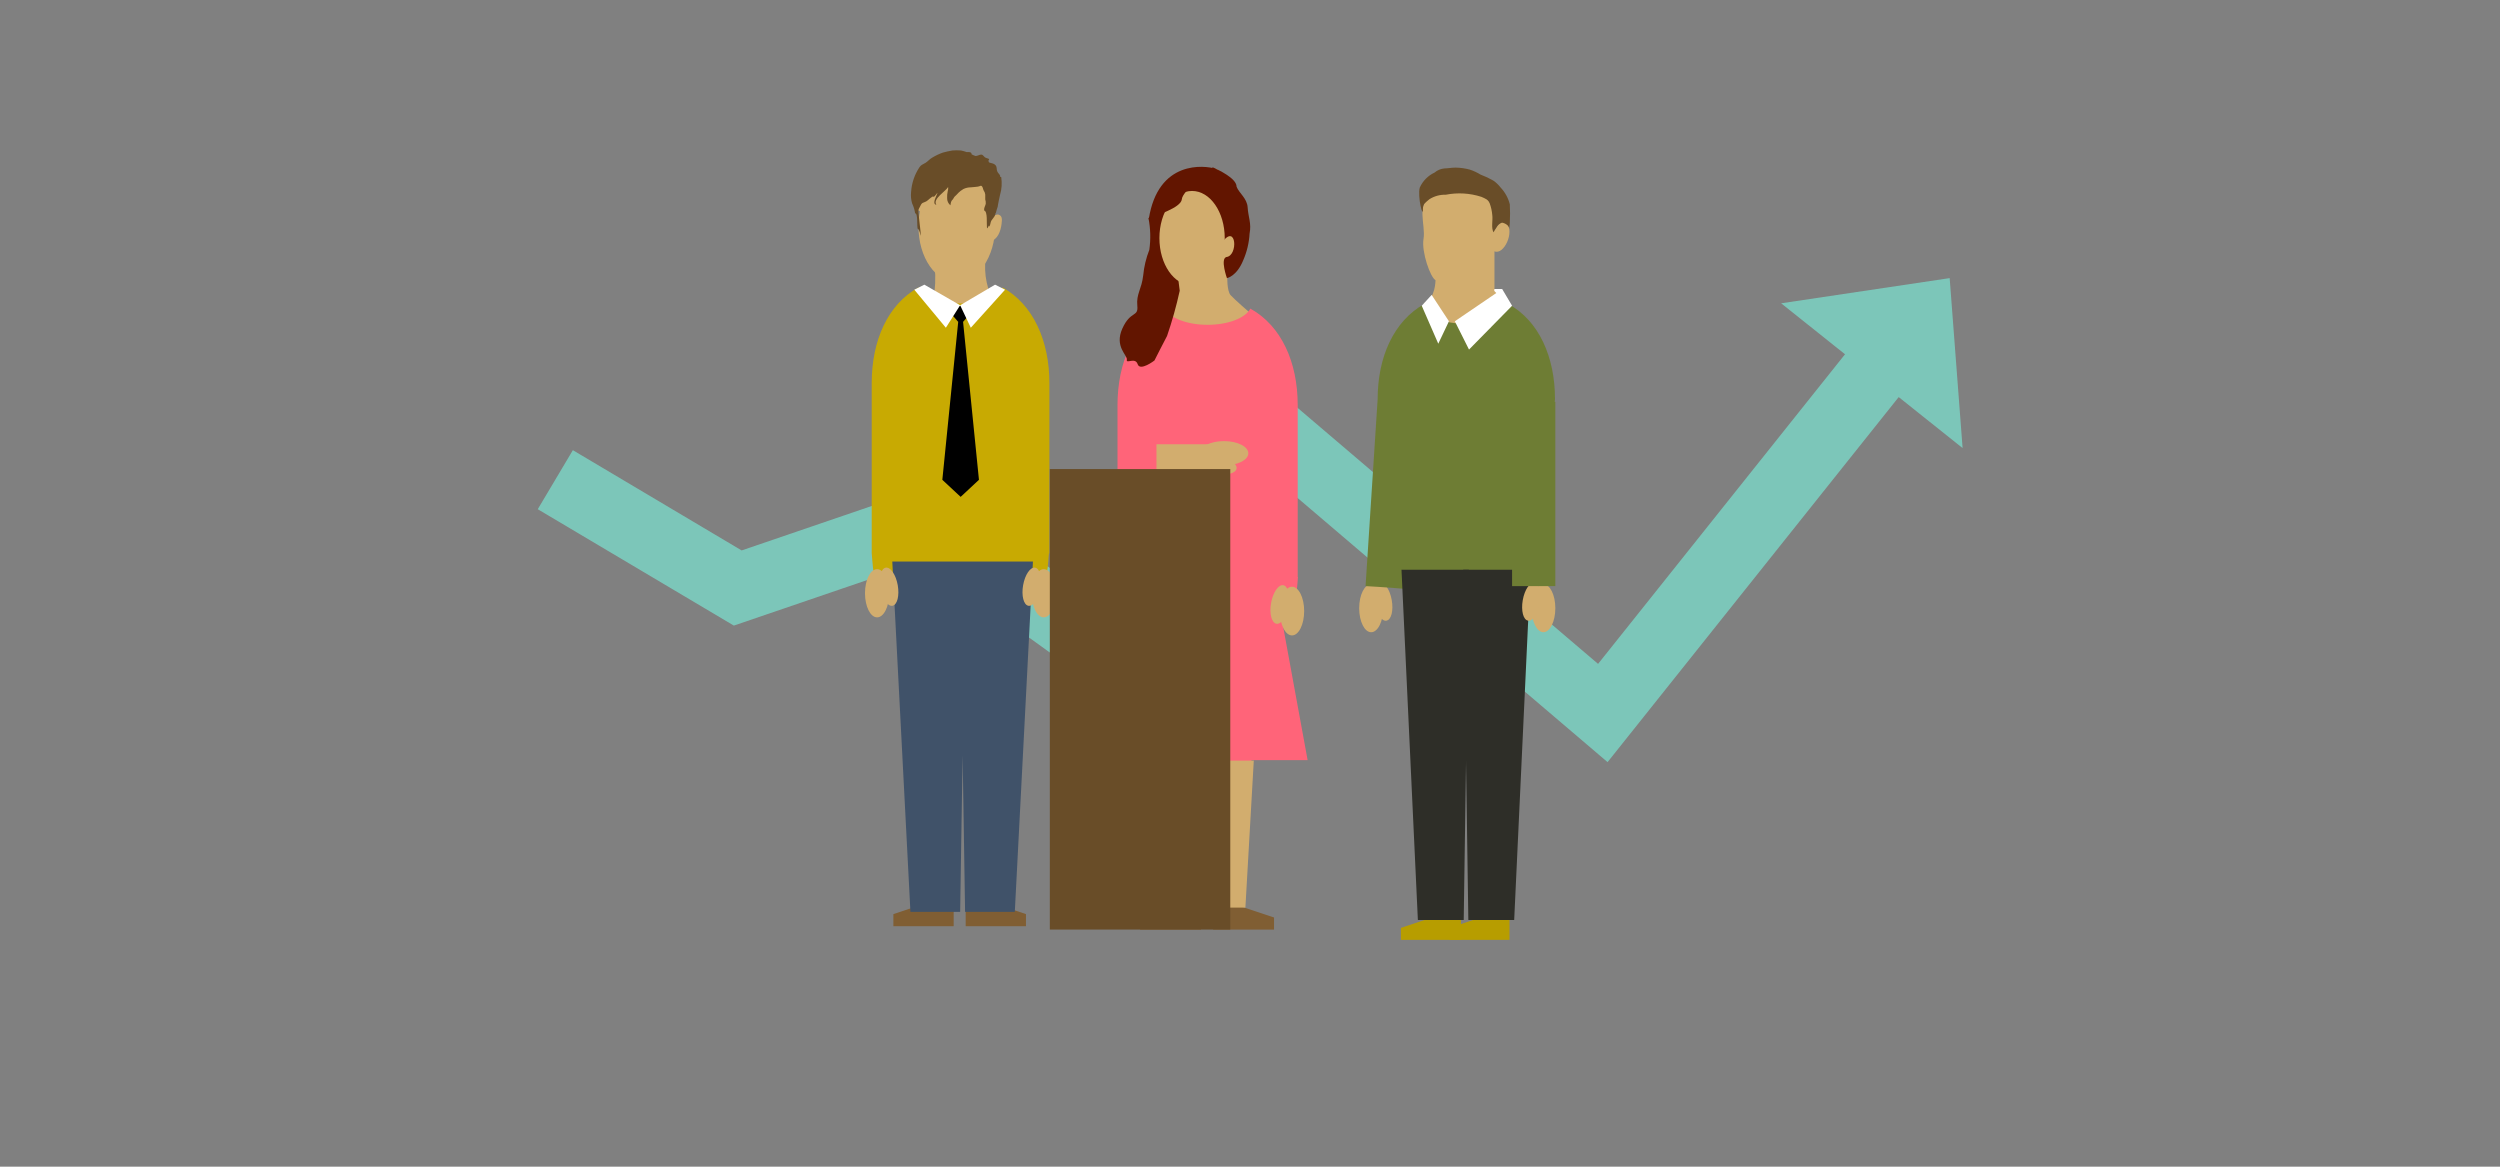 <?xml version="1.0" encoding="UTF-8" standalone="no"?>
<!DOCTYPE svg PUBLIC "-//W3C//DTD SVG 1.1//EN" "http://www.w3.org/Graphics/SVG/1.1/DTD/svg11.dtd">
<svg width="100%" height="100%" viewBox="0 0 900 420" version="1.1" xmlns="http://www.w3.org/2000/svg" xmlns:xlink="http://www.w3.org/1999/xlink" xml:space="preserve" style="fill-rule:evenodd;clip-rule:evenodd;stroke-linejoin:round;stroke-miterlimit:1.414;">
    <rect x="0" y="0" width="900" height="420" fill="#808080" stroke="none"/>
    <clipPath id="_clip1">
        <rect id="group-02" x="0" y="0" width="900" height="420"/>
    </clipPath>
    <g clip-path="url(#_clip1)">
        <g transform="matrix(3.023,0,0,3.023,1.149,9.008)">
            <path d="M191.06,87.78L146.22,49.57L131.07,79.36L109.52,63.83L87.01,71.52L63.66,57.66L67.84,50.63L87.94,62.57L110.88,54.73L128.11,67.15L143.63,36.63L189.93,76.08L222.99,34.63L229.38,39.73L191.06,87.78Z" style="fill:rgb(124,198,185);fill-rule:nonzero;"/>
        </g>
        <g transform="matrix(3.023,0,0,3.023,1.149,9.008)">
            <path d="M231.8,30.14L211.73,33.14L233.34,50.38L231.8,30.14Z" style="fill:rgb(124,198,185);fill-rule:nonzero;"/>
        </g>
        <g transform="matrix(3.023,0,0,3.023,1.149,9.008)">
            <path d="M137.1,21.6C137.1,21.6 148.1,10.03 144.88,23.72C147.96,24.32 147.27,26.41 147.27,26.41L145.95,28.93L145.77,29.87C145.77,29.87 145.71,31.66 146.17,32.17C146.63,32.68 148.35,34.17 148.35,34.17C148.35,34.17 144.05,43.73 141.2,39.84C138.35,35.95 137.31,36.95 137.31,36.95C137.31,36.95 140,31.69 140.03,31.55C138.35,31.64 138.18,30.36 138.18,30.36C137.985,29.546 137.721,28.749 137.39,27.98C137.247,27.012 137.247,26.028 137.39,25.06C137.505,24.455 137.375,23.829 137.03,23.32C136.937,22.752 136.957,22.17 137.09,21.61" style="fill:rgb(210,173,110);fill-rule:nonzero;"/>
        </g>
        <g transform="matrix(3.023,0,0,3.023,1.149,9.008)">
            <path d="M140.08,20.69C140.08,20.69 141.82,20.9 142.01,21.36C142.2,21.82 143.35,22.36 143.11,22.83C143.68,24.19 144.4,23.36 144.54,24.08C144.68,24.8 144.6,25.9 145.17,25.87C146.87,23.56 147.09,27.49 145.66,27.63C144.92,27.85 145.73,30.14 145.73,30.14C145.73,30.14 146.88,29.95 147.67,28.02C148.111,27.01 148.368,25.93 148.43,24.83C148.67,23.62 148.26,22.83 148.2,21.73C148.14,20.63 147.15,20 146.88,19.25C146.88,18.25 144.71,17.25 144.06,16.95C142.473,17.899 141.109,19.178 140.06,20.7" style="fill:rgb(98,21,0);fill-rule:nonzero;"/>
        </g>
        <g transform="matrix(3.023,0,0,3.023,1.149,9.008)">
            <path d="M154.16,65.74L154.16,64.83L154.16,45.26C154.16,40.18 152.23,35.83 148.52,33.77C147.95,34.88 145.9,35.7 143.43,35.7C140.96,35.7 138.91,34.88 138.34,33.77C134.63,35.83 132.7,40.18 132.7,45.26L132.7,65.74C132.92,68.17 132.81,70.12 135.25,70.34L137.32,71.81L139.38,107.32L142.38,107.32L143.38,70.32L143.51,70.32L144.51,107.32L147.51,107.32L149.57,71.83L151.64,70.34C154.08,70.12 153.98,68.18 154.19,65.74L154.16,65.74Z" style="fill:rgb(255,100,121);fill-rule:nonzero;"/>
        </g>
        <g transform="matrix(3.023,0,0,3.023,1.149,9.008)">
            <clipPath id="_clip2">
                <path d="M143.42,35.7C140.96,35.7 138.91,34.88 138.33,33.77C134.62,35.83 132.69,40.18 132.69,45.26L132.69,65.74C132.91,68.18 132.8,70.12 135.24,70.34L137.31,71.81L139.37,107.32L142.37,107.32L143.37,70.32L143.49,70.32L144.49,107.32L147.49,107.32L149.54,71.83L151.61,70.34C154.05,70.12 153.95,68.18 154.16,65.74L154.16,64.84L154.16,45.27C154.16,40.19 152.23,35.84 148.52,33.78C147.95,34.89 145.9,35.71 143.43,35.71"/>
            </clipPath>
            <g clip-path="url(#_clip2)">
                <rect x="137.34" y="49.93" width="6.83" height="3.6" style="fill:rgb(210,173,110);"/>
            </g>
        </g>
        <g transform="matrix(3.023,0,0,3.023,1.149,9.008)">
            <path d="M148.28,51C148.28,50.2 146.98,49.55 145.38,49.55C143.78,49.55 142.48,50.2 142.48,51C142.48,51.8 143.78,52.45 145.38,52.45C146.98,52.45 148.28,51.8 148.28,51" style="fill:rgb(210,173,110);fill-rule:nonzero;"/>
        </g>
        <g transform="matrix(3.023,0,0,3.023,1.149,9.008)">
            <path d="M146.88,52.83C146.98,52.26 146.04,51.61 144.77,51.39C143.5,51.17 142.39,51.45 142.29,52.02C142.19,52.59 143.14,53.24 144.4,53.46C145.66,53.68 146.78,53.4 146.88,52.82" style="fill:rgb(210,173,110);fill-rule:nonzero;"/>
        </g>
        <g transform="matrix(3.023,0,0,3.023,1.149,9.008)">
            <path d="M143.94,52.88L138.96,55.26L131.5,87.54L155.34,87.54L149.42,55.26L143.94,52.88Z" style="fill:rgb(255,100,121);fill-rule:nonzero;"/>
        </g>
        <g transform="matrix(3.023,0,0,3.023,1.149,9.008)">
            <path d="M133.43,72.69C132.63,72.69 131.98,71.39 131.98,69.79C131.98,68.19 132.63,66.89 133.43,66.89C134.23,66.89 134.88,68.19 134.88,69.79C134.88,71.39 134.23,72.69 133.43,72.69" style="fill:rgb(210,173,110);fill-rule:nonzero;"/>
        </g>
        <g transform="matrix(3.023,0,0,3.023,1.149,9.008)">
            <path d="M135.28,71.3C134.71,71.4 134.06,70.46 133.84,69.19C133.62,67.92 133.9,66.81 134.47,66.71C135.04,66.61 135.69,67.56 135.92,68.82C136.15,70.08 135.86,71.2 135.29,71.3" style="fill:rgb(210,173,110);fill-rule:nonzero;"/>
        </g>
        <g transform="matrix(3.023,0,0,3.023,1.149,9.008)">
            <path d="M153.48,72.69C154.28,72.69 154.93,71.39 154.93,69.79C154.93,68.19 154.28,66.89 153.48,66.89C152.68,66.89 152.03,68.19 152.03,69.79C152.03,71.39 152.68,72.69 153.48,72.69" style="fill:rgb(210,173,110);fill-rule:nonzero;"/>
        </g>
        <g transform="matrix(3.023,0,0,3.023,1.149,9.008)">
            <path d="M151.63,71.3C152.2,71.4 152.85,70.46 153.07,69.19C153.29,67.92 153.01,66.81 152.44,66.71C151.87,66.61 151.22,67.56 150.99,68.82C150.76,70.08 151.05,71.2 151.63,71.3" style="fill:rgb(210,173,110);fill-rule:nonzero;"/>
        </g>
        <g transform="matrix(3.023,0,0,3.023,1.149,9.008)">
            <path d="M144.09,107.72L151.34,107.72L151.34,106.28L146.99,104.83L144.09,104.83L144.09,107.72Z" style="fill:rgb(128,94,51);fill-rule:nonzero;"/>
        </g>
        <g transform="matrix(3.023,0,0,3.023,1.149,9.008)">
            <path d="M142.64,107.72L135.39,107.72L135.39,106.28L139.74,104.83L142.64,104.83L142.64,107.72Z" style="fill:rgb(128,94,51);fill-rule:nonzero;"/>
        </g>
        <g transform="matrix(3.023,0,0,3.023,1.149,9.008)">
            <path d="M136.39,23C136.634,24.242 136.668,25.517 136.49,26.77C136.106,27.748 135.86,28.774 135.76,29.82C135.58,31.45 134.92,32.02 135.06,33.43C135.2,34.84 134.26,33.97 133.28,36.14C132.3,38.31 133.91,39.32 133.81,39.86C133.71,40.4 134.81,39.51 135.1,40.39C135.39,41.27 137.1,39.95 137.1,39.95C137.1,39.95 138.34,37.5 138.6,37.03C139.208,35.264 139.712,33.465 140.11,31.64L138.72,20.64L136.39,23Z" style="fill:rgb(98,21,0);fill-rule:nonzero;"/>
        </g>
        <g transform="matrix(3.023,0,0,3.023,1.149,9.008)">
            <path d="M141.58,31C143.73,31 145.47,28.49 145.47,25.38C145.47,22.27 143.73,19.76 141.58,19.76C139.43,19.76 137.69,22.27 137.69,25.38C137.69,28.49 139.43,31 141.58,31" style="fill:rgb(210,173,110);fill-rule:nonzero;"/>
        </g>
        <g transform="matrix(3.023,0,0,3.023,1.149,9.008)">
            <path d="M144.36,17.09C143.64,17.23 140.44,19.72 140.36,20.75C140.28,21.78 137.05,22.75 137.05,22.75C137.05,22.75 136.55,23.21 136.42,23.13C137.52,16.03 143.09,16.7 144.42,17.13" style="fill:rgb(98,21,0);fill-rule:nonzero;"/>
        </g>
        <g transform="matrix(3.023,0,0,3.023,1.149,9.008)">
            <path d="M142.84,87.6L142.84,105.1L147.93,105.1L148.93,87.6L142.84,87.6Z" style="fill:rgb(210,173,110);fill-rule:nonzero;"/>
        </g>
        <g transform="matrix(3.023,0,0,3.023,1.149,9.008)">
            <path d="M117,27.7C116.749,29.671 117.172,31.67 118.2,33.37C119.94,36.37 111.26,39.31 111.26,39.31L109.05,36.31C109.05,36.31 111.72,33.87 110.81,27.67C109.9,21.47 117,27.67 117,27.67" style="fill:rgb(210,173,110);fill-rule:nonzero;"/>
        </g>
        <g transform="matrix(3.023,0,0,3.023,1.149,9.008)">
            <path d="M117.36,27.27C117.415,26.785 117.442,26.298 117.44,25.81C118.44,25.59 118.79,24.56 118.9,23.64C118.96,23.12 118.98,22.7 118.5,22.57C118.23,22.5 117.29,22.99 117.42,23.37C117.61,22.28 117.57,19.8 116.95,18.94C116.64,18.51 116.07,19.18 115.53,19.04C114.957,18.879 114.365,18.798 113.77,18.8C112.554,18.66 111.322,18.751 110.14,19.07C108.93,19.62 108.98,20.9 108.98,22.07" style="fill:rgb(210,173,110);fill-rule:nonzero;"/>
        </g>
        <g transform="matrix(3.023,0,0,3.023,1.149,9.008)">
            <path d="M113.55,30.6C116.08,30.6 118.13,27.6 118.13,23.96C118.13,20.32 116.08,17.32 113.55,17.32C111.02,17.32 109,20.29 109,24C109,27.71 111.05,30.64 113.58,30.64" style="fill:rgb(210,173,110);fill-rule:nonzero;"/>
        </g>
        <g transform="matrix(3.023,0,0,3.023,1.149,9.008)">
            <path d="M118.15,22.37C118.21,22.71 117.86,23.02 117.7,23.26C117.54,23.5 117.6,23.8 117.41,24.01C117.41,23.58 117.2,24.51 117.15,24.1C117.1,23.69 117.25,22.18 116.83,22.1C116.77,21.77 116.94,21.59 117.01,21.3C117.025,21.121 117.005,20.941 116.95,20.77C116.95,20.58 116.95,20.38 116.95,20.18C116.93,20.006 116.864,19.841 116.76,19.7C116.68,19.55 116.67,19.33 116.56,19.21C116.45,19.09 116.36,19.15 116.22,19.21C116.08,19.27 115.57,19.29 115.22,19.33C114.919,19.33 114.621,19.399 114.35,19.53C114.23,19.6 114.14,19.67 114.02,19.75C113.849,19.884 113.691,20.035 113.55,20.2C113.455,20.281 113.365,20.368 113.28,20.46C113.229,20.562 113.169,20.659 113.1,20.75C112.84,21 112.87,21.13 112.8,21.47C112.545,21.259 112.401,20.941 112.41,20.61C112.399,20.338 112.422,20.066 112.48,19.8C112.534,19.636 112.551,19.462 112.53,19.29C112.26,19.79 110.64,20.72 111.13,21.41C110.51,21.31 111.26,20.19 111.26,19.97C110.99,20.34 110.69,20.66 110.8,20.37C110.86,20.23 110.8,20.1 110.88,19.96C110.862,20.108 110.835,20.255 110.8,20.4C110.57,20.4 110.13,20.9 109.93,21C109.58,21.19 109.44,21.1 109.26,21.47C108.96,22.1 108.99,21.84 108.99,22.29C108.99,22.5 109.3,24.87 109.28,25.05C109.26,25.23 109.13,24.29 108.92,24.29C108.78,24.11 108.97,22.42 108.6,22.42C108.541,22.011 108.419,21.613 108.24,21.24C108.108,20.799 108.068,20.337 108.12,19.88C108.188,18.826 108.533,17.808 109.12,16.93C109.31,16.64 109.55,16.59 109.84,16.41C110.13,16.23 110.35,15.94 110.64,15.79C111.041,15.546 111.467,15.345 111.91,15.19C112.285,15.087 112.666,15.003 113.05,14.94C113.383,14.911 113.717,14.911 114.05,14.94C114.282,14.984 114.509,15.048 114.73,15.13C114.93,15.13 115.33,15.07 115.33,15.4C115.481,15.48 115.638,15.547 115.8,15.6C116.01,15.6 116.27,15.43 116.47,15.43C116.67,15.43 116.72,15.6 116.91,15.75C117.1,15.9 117.6,15.9 117.34,16.1C117.34,16.16 117.34,16.31 117.41,16.36C117.48,16.41 117.72,16.44 117.85,16.49C117.98,16.54 118.21,16.64 118.28,16.88C118.35,17.12 118.28,17.34 118.46,17.57C118.64,17.8 118.74,17.87 118.74,18.1L118.85,18.1C118.964,18.815 118.916,19.546 118.71,20.24C118.6,20.64 118.55,21.04 118.46,21.45C118.46,21.63 118.37,21.8 118.32,21.98C118.266,22.134 118.223,22.291 118.19,22.45" style="fill:rgb(105,77,40);fill-rule:nonzero;"/>
        </g>
        <g transform="matrix(3.023,0,0,3.023,1.149,9.008)">
            <path d="M124.59,62.94L124.59,62L124.59,42.63C124.59,37.63 122.67,33.29 119.01,31.25C118.44,32.35 116.41,33.16 114.01,33.16C111.61,33.16 109.54,32.35 109.01,31.25C105.34,33.25 103.43,37.6 103.43,42.63L103.43,62.9C103.65,65.31 103.54,67.24 105.96,67.45L108.01,68.91L110.01,104.77L112.93,104.77L113.93,67.48L114,67.48L115,104.77L118,104.77L120,69L122,67.49C124.42,67.28 124.31,65.35 124.53,62.94L124.59,62.94Z" style="fill:rgb(200,170,2);fill-rule:nonzero;"/>
        </g>
        <g transform="matrix(3.023,0,0,3.023,1.149,9.008)">
            <clipPath id="_clip3">
                <path d="M114,33.21C111.56,33.21 109.53,32.39 109,31.3C105.33,33.3 103.42,37.65 103.42,42.68L103.42,62.95C103.64,65.36 103.53,67.29 105.95,67.5L108,68.95L110,104.81L112.92,104.81L113.92,67.52L114,67.52L115,104.81L118,104.81L120,69L122,67.5C124.42,67.28 124.31,65.36 124.53,62.95L124.53,62L124.53,42.63C124.53,37.63 122.61,33.29 118.95,31.26C118.38,32.35 116.35,33.17 113.95,33.17"/>
            </clipPath>
            <g clip-path="url(#_clip3)">
                <rect x="103.17" y="83.35" width="21.53" height="21.53" style="fill:rgb(210,173,110);"/>
            </g>
        </g>
        <g transform="matrix(3.023,0,0,3.023,1.149,9.008)">
            <path d="M114.62,107.32L121.8,107.32L121.8,105.88L117.49,104.44L114.62,104.44L114.62,107.32Z" style="fill:rgb(128,94,51);fill-rule:nonzero;"/>
        </g>
        <g transform="matrix(3.023,0,0,3.023,1.149,9.008)">
            <path d="M113.19,107.32L106.01,107.32L106.01,105.88L110.31,104.44L113.19,104.44L113.19,107.32Z" style="fill:rgb(128,94,51);fill-rule:nonzero;"/>
        </g>
        <g transform="matrix(3.023,0,0,3.023,1.149,9.008)">
            <path d="M115.14,33.31L114.02,33.46L112.91,33.31L111.96,33.31L113.73,35.35L111.84,54.16L114.02,56.19L116.2,54.16L114.31,35.35L116.08,33.31L115.14,33.31Z" style="fill:black;fill-rule:nonzero;"/>
        </g>
        <g transform="matrix(3.023,0,0,3.023,1.149,9.008)">
            <path d="M113.96,33.37L112.26,36.05L108.5,31.52L109.7,30.92L113.96,33.37Z" style="fill:white;fill-rule:nonzero;"/>
        </g>
        <g transform="matrix(3.023,0,0,3.023,1.149,9.008)">
            <path d="M113.96,33.37L115.23,36.05L119.31,31.52L118.12,30.92L113.96,33.37Z" style="fill:white;fill-rule:nonzero;"/>
        </g>
        <g transform="matrix(3.023,0,0,3.023,1.149,9.008)">
            <path d="M120.47,105.61L114.55,105.61L114.255,86.962L113.96,105.61L108.04,105.61L105.88,63.89L122.63,63.89L120.47,105.61Z" style="fill:rgb(64,82,105);"/>
        </g>
        <g transform="matrix(3.023,0,0,3.023,1.149,9.008)">
            <path d="M104.07,70.54C103.28,70.54 102.63,69.26 102.63,67.67C102.63,66.08 103.27,64.8 104.07,64.8C104.87,64.8 105.51,66.08 105.51,67.67C105.51,69.26 104.87,70.54 104.07,70.54" style="fill:rgb(210,173,110);fill-rule:nonzero;"/>
        </g>
        <g transform="matrix(3.023,0,0,3.023,1.149,9.008)">
            <path d="M105.9,69.16C105.33,69.26 104.69,68.33 104.47,67.07C104.25,65.81 104.53,64.72 105.1,64.62C105.67,64.52 106.31,65.46 106.53,66.71C106.75,67.96 106.47,69.06 105.9,69.16" style="fill:rgb(210,173,110);fill-rule:nonzero;"/>
        </g>
        <g transform="matrix(3.023,0,0,3.023,1.149,9.008)">
            <path d="M123.92,70.54C124.71,70.54 125.35,69.26 125.35,67.67C125.35,66.08 124.71,64.8 123.92,64.8C123.13,64.8 122.48,66.08 122.48,67.67C122.48,69.26 123.12,70.54 123.92,70.54" style="fill:rgb(210,173,110);fill-rule:nonzero;"/>
        </g>
        <g transform="matrix(3.023,0,0,3.023,1.149,9.008)">
            <path d="M122.09,69.16C122.66,69.26 123.3,68.33 123.52,67.07C123.74,65.81 123.46,64.72 122.89,64.62C122.32,64.52 121.68,65.46 121.46,66.71C121.24,67.96 121.52,69.06 122.09,69.16" style="fill:rgb(210,173,110);fill-rule:nonzero;"/>
        </g>
        <g transform="matrix(3.023,0,0,3.023,1.149,9.008)">
            <rect x="124.64" y="52.88" width="21.49" height="54.84" style="fill:rgb(105,77,40);"/>
        </g>
        <g transform="matrix(3.023,0,0,3.023,1.149,9.008)">
            <path d="M162.91,72.31C162.12,72.31 161.48,71.03 161.48,69.45C161.48,67.87 162.12,66.59 162.91,66.59C163.7,66.59 164.34,67.87 164.34,69.45C164.34,71.03 163.7,72.31 162.91,72.31" style="fill:rgb(210,173,110);fill-rule:nonzero;"/>
        </g>
        <g transform="matrix(3.023,0,0,3.023,1.149,9.008)">
            <path d="M164.74,70.94C164.17,71.04 163.54,70.11 163.31,68.86C163.08,67.61 163.37,66.51 163.94,66.41C164.51,66.31 165.14,67.24 165.36,68.49C165.58,69.74 165.3,70.84 164.73,70.93" style="fill:rgb(210,173,110);fill-rule:nonzero;"/>
        </g>
        <g transform="matrix(3.023,0,0,3.023,1.149,9.008)">
            <path d="M178.51,31.44L178.16,32.53L176.98,32.53L176.98,31.44L178.51,31.44Z" style="fill:white;fill-rule:nonzero;"/>
        </g>
        <g transform="matrix(3.023,0,0,3.023,1.149,9.008)">
            <path d="M176.2,30.35L179.16,33.22L179.16,37.95L176.2,30.35Z" style="fill:rgb(210,173,110);fill-rule:nonzero;"/>
        </g>
        <g transform="matrix(3.023,0,0,3.023,1.149,9.008)">
            <path d="M162.24,66.82L163.68,44.55C163.68,39.55 165.59,35.25 169.24,33.22C169.8,34.31 171.83,35.12 174.24,35.12C176.65,35.12 178.69,34.31 179.24,33.22C182.9,35.22 184.8,39.55 184.8,44.55C184.8,44.55 182.58,67.62 180.18,67.83L180.24,70.72L178.24,106.45L175.33,106.45L174.33,69.3L174.21,69.3L173.21,106.45L170.3,106.45L168.3,70.75L166.96,67.15C164.55,66.94 162.29,66.82 162.29,66.82" style="fill:rgb(110,125,52);fill-rule:nonzero;"/>
        </g>
        <g transform="matrix(3.023,0,0,3.023,1.149,9.008)">
            <clipPath id="_clip4">
                <path d="M174.26,35.12C171.83,35.12 169.81,34.31 169.26,33.22C165.61,35.22 163.7,39.55 163.7,44.55L162.26,66.82C162.26,66.82 164.53,66.94 166.93,67.15L168.27,70.75L170.27,106.45L173.18,106.45L174.18,69.3L174.3,69.3L175.3,106.45L178.21,106.45L180.21,70.72L180.15,67.83C182.56,67.62 184.78,44.55 184.78,44.55C184.78,39.55 182.87,35.25 179.22,33.22C178.66,34.31 176.63,35.12 174.22,35.12"/>
            </clipPath>
            <g clip-path="url(#_clip4)">
                <rect x="163.56" y="85.08" width="21.45" height="21.45" style="fill:rgb(210,173,110);"/>
            </g>
        </g>
        <g transform="matrix(3.023,0,0,3.023,1.149,9.008)">
            <path d="M169.25,33.09C170.58,32.57 170.57,30.38 170.57,30.38C169.96,30.07 168.89,27.02 169.14,25.5C169.44,23.74 168.14,21.33 170.26,20.11C172.38,18.89 175.75,19.7 175.96,20.11C176.17,20.52 177.59,20.25 177.59,24.49C177.59,24.49 178.32,22.91 179.02,23.6C180.02,24.6 178.72,27.44 177.59,26.95L177.59,31.41L177.08,36.11L172.23,35.41L169.25,33.09Z" style="fill:rgb(210,173,110);fill-rule:nonzero;"/>
        </g>
        <g transform="matrix(3.023,0,0,3.023,1.149,9.008)">
            <path d="M179.42,23.56C179.458,22.824 179.458,22.086 179.42,21.35C179.231,20.6 178.852,19.911 178.32,19.35C178.078,19.034 177.788,18.757 177.46,18.53C176.971,18.248 176.459,18.007 175.93,17.81C175.522,17.559 175.086,17.357 174.63,17.21C174.088,17.067 173.531,16.99 172.97,16.98C172.49,16.98 172.08,17.07 171.61,17.08C171.186,17.122 170.784,17.293 170.46,17.57C169.681,17.935 169.056,18.566 168.7,19.35C168.39,20.35 169.11,23.25 169.07,21.87C169.07,21.29 169.39,21.14 169.85,20.74C170.429,20.374 171.105,20.189 171.79,20.21C173.202,19.932 174.661,20.018 176.03,20.46C176.47,20.66 176.84,20.76 177.03,21.25C177.189,21.692 177.29,22.152 177.33,22.62C177.42,23.24 177.17,24.14 177.48,24.69C177.586,24.482 177.706,24.281 177.84,24.09C177.973,23.834 178.199,23.638 178.47,23.54C178.73,23.54 179.4,23.86 179.35,24.3" style="fill:rgb(105,77,40);fill-rule:nonzero;"/>
        </g>
        <g transform="matrix(3.023,0,0,3.023,1.149,9.008)">
            <path d="M173.6,108.95L166.45,108.95L166.45,107.52L170.74,106.09L173.6,106.09L173.6,108.95Z" style="fill:rgb(183,157,0);fill-rule:nonzero;"/>
        </g>
        <g transform="matrix(3.023,0,0,3.023,1.149,9.008)">
            <path d="M179.38,108.95L172.23,108.95L172.23,107.52L176.53,106.09L179.38,106.09L179.38,108.95Z" style="fill:rgb(183,157,0);fill-rule:nonzero;"/>
        </g>
        <g transform="matrix(3.023,0,0,3.023,1.149,9.008)">
            <path d="M172.87,35.28L174.56,38.65L179.69,33.43L178.51,31.44L172.87,35.28Z" style="fill:white;fill-rule:nonzero;"/>
        </g>
        <g transform="matrix(3.023,0,0,3.023,1.149,9.008)">
            <path d="M172.17,35.28L170.9,37.95L168.93,33.43L170.11,32.14L172.17,35.28Z" style="fill:white;fill-rule:nonzero;"/>
        </g>
        <g transform="matrix(3.023,0,0,3.023,1.149,9.008)">
            <path d="M173.87,64.87L181.89,64.87L179.94,106.58L174.48,106.58L173.87,64.87Z" style="fill:rgb(46,46,40);fill-rule:nonzero;"/>
        </g>
        <g transform="matrix(3.023,0,0,3.023,1.149,9.008)">
            <path d="M174.54,64.87L166.52,64.87L168.47,106.58L173.93,106.58L174.54,64.87Z" style="fill:rgb(46,46,40);fill-rule:nonzero;"/>
        </g>
        <g transform="matrix(3.023,0,0,3.023,1.149,9.008)">
            <path d="M183.41,72.31C184.2,72.31 184.84,71.03 184.84,69.45C184.84,67.87 184.2,66.59 183.41,66.59C182.62,66.59 182,67.87 182,69.45C182,71.03 182.64,72.31 183.43,72.31" style="fill:rgb(210,173,110);fill-rule:nonzero;"/>
        </g>
        <g transform="matrix(3.023,0,0,3.023,1.149,9.008)">
            <path d="M181.59,70.94C182.16,71.04 182.79,70.11 183.01,68.86C183.23,67.61 182.95,66.51 182.38,66.41C181.81,66.31 181.18,67.24 180.96,68.49C180.74,69.74 181.02,70.84 181.59,70.93" style="fill:rgb(210,173,110);fill-rule:nonzero;"/>
        </g>
        <g transform="matrix(3.023,0,0,3.023,1.149,9.008)">
            <rect x="179.69" y="44.87" width="5.15" height="21.95" style="fill:rgb(110,125,52);"/>
        </g>
    </g>
</svg>
